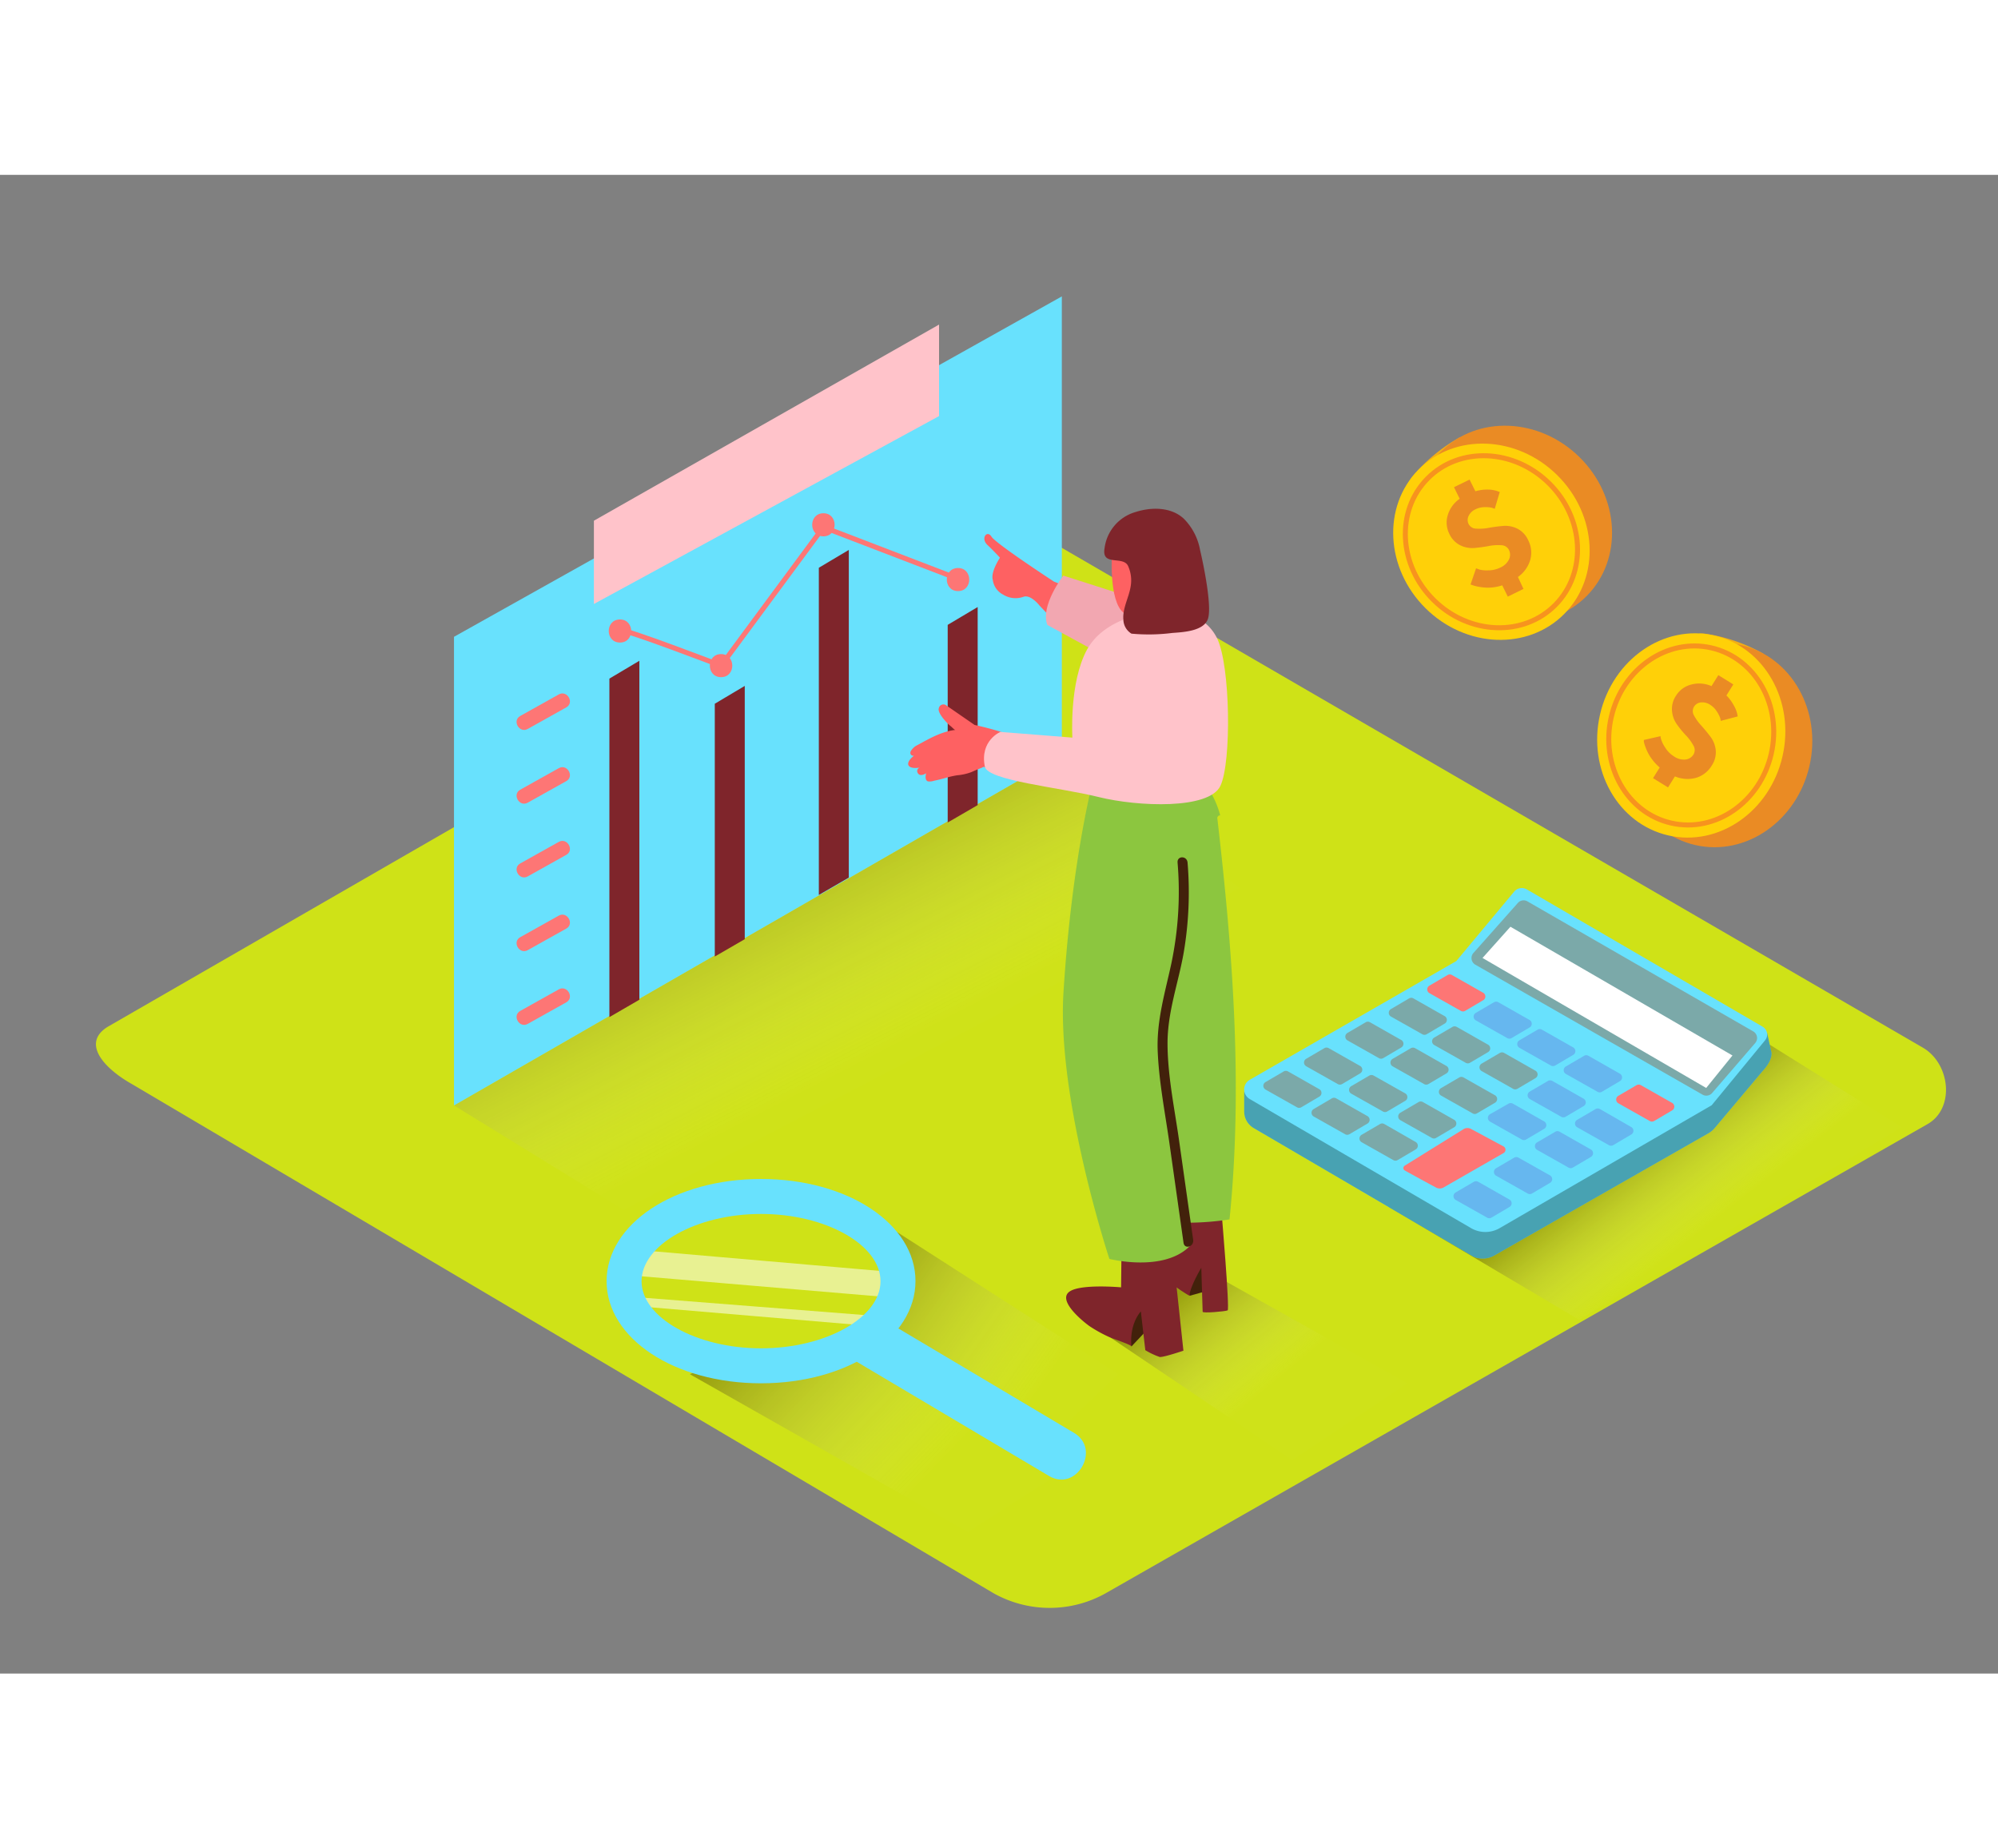 <svg id="Layer_2" data-name="Layer 2" xmlns="http://www.w3.org/2000/svg" xmlns:xlink="http://www.w3.org/1999/xlink" viewBox="0 0 400 300" class="styles_logo__3Jd-a" width="200" height="185"><rect x="0" y="0" width="400" height="300" fill="#808080" stroke="none"/><defs><linearGradient id="linear-gradient__tLzcO2A5" x1="175.4" y1="175.96" x2="151.21" y2="128.79" gradientUnits="userSpaceOnUse"><stop offset="0" stop-color="#fff" stop-opacity="0.03"/><stop offset="0.99" stop-color="#2a1700"/></linearGradient><linearGradient id="linear-gradient-2__tLzcO2A5" x1="339.75" y1="211.85" x2="325.5" y2="193.66" xmlns:xlink="http://www.w3.org/1999/xlink" xlink:href="#linear-gradient__tLzcO2A5"/><linearGradient id="linear-gradient-3__tLzcO2A5" x1="255.32" y1="241.29" x2="238.9" y2="221.4" xmlns:xlink="http://www.w3.org/1999/xlink" xlink:href="#linear-gradient__tLzcO2A5"/><linearGradient id="linear-gradient-4__tLzcO2A5" x1="208.44" y1="241.99" x2="173" y2="217.14" xmlns:xlink="http://www.w3.org/1999/xlink" xlink:href="#linear-gradient__tLzcO2A5"/><linearGradient id="linear-gradient-5__tLzcO2A5" x1="254.93" y1="259.01" x2="288.43" y2="226.71" gradientTransform="matrix(-1, 0, 0, 1, 441.61, 0)" xmlns:xlink="http://www.w3.org/1999/xlink" xlink:href="#linear-gradient__tLzcO2A5"/></defs><title>PP</title><path d="M198.91,283.92,26.41,182c-5.49-3.08-10.2-8.15-4.85-11.46L194.69,70.74c2.6-1.61,6.54-2.66,9.18-1.13L384.94,174.7c5.49,3.19,6.48,12.1,1,15.29L221.65,283.76A22.94,22.94,0,0,1,198.91,283.92Z" fill="#cfe217"/><polygon points="90.89 186.28 124.87 207.17 248.19 142.78 212.58 116.25 90.89 186.28" opacity="0.32" fill="url(#linear-gradient__tLzcO2A5)"/><polygon points="278.02 206.6 316.12 229.18 380.75 190.63 338.5 164.25 278.02 206.6" opacity="0.32" fill="url(#linear-gradient-2__tLzcO2A5)"/><polygon points="222.36 232.78 258.73 257.27 281.74 241.9 240.53 218.77 222.36 232.78" opacity="0.32" fill="url(#linear-gradient-3__tLzcO2A5)"/><path d="M249.09,183.5v4a3.83,3.83,0,0,0,1.89,3.3l44,25.75a4.68,4.68,0,0,0,4.17-.23L342,191.86a4.81,4.81,0,0,0,1.33-1.12l9.31-11.07c.44-.53,2.18-2.24,2-4l-.85-3.86" fill="#68e1fd"/><path d="M249.09,183.5v4a3.83,3.83,0,0,0,1.89,3.3l44,25.75a4.68,4.68,0,0,0,4.17-.23L342,191.86a4.81,4.81,0,0,0,1.33-1.12l9.31-11.07c.44-.53,2.18-2.24,2-4l-.85-3.86" fill="#205150" opacity="0.43"/><path d="M250.2,185l44.31,25.84a5.69,5.69,0,0,0,5.72,0l42.45-24.6,10.69-13a1.81,1.81,0,0,0-.49-2.72l-47.18-27.47a2,2,0,0,0-2.59.46l-11.56,13.87-41.34,23.76A2.22,2.22,0,0,0,250.2,185Z" fill="#68e1fd"/><path d="M295,155.74l8.88-10a1.53,1.53,0,0,1,1.91-.31L351,171.46a1.53,1.53,0,0,1,.39,2.33l-8.62,10a1.53,1.53,0,0,1-1.92.33l-45.46-26A1.53,1.53,0,0,1,295,155.74Z" fill="#7ba9a9"/><polygon points="296.8 156.76 302.39 150.51 346.84 176.28 341.58 182.78 296.8 156.76" fill="#fff"/><path d="M324,185.85l6.29,3.55a.86.86,0,0,0,.86,0l3.61-2.13a.86.86,0,0,0,0-1.5l-6.26-3.55a.86.86,0,0,0-.86,0L324,184.35A.86.86,0,0,0,324,185.85Z" fill="#fd7675"/><path d="M315.81,190.68l6.29,3.55a.86.86,0,0,0,.86,0l3.61-2.13a.86.86,0,0,0,0-1.5L320.3,187a.86.86,0,0,0-.86,0l-3.64,2.13A.86.86,0,0,0,315.81,190.68Z" fill="#66b7ef"/><path d="M307.73,195.17l6.29,3.55a.86.86,0,0,0,.86,0l3.61-2.13a.86.86,0,0,0,0-1.5l-6.26-3.55a.86.86,0,0,0-.86,0l-3.64,2.13A.86.86,0,0,0,307.73,195.17Z" fill="#66b7ef"/><path d="M299.55,200.36l6.29,3.55a.86.86,0,0,0,.86,0l3.61-2.13a.86.86,0,0,0,0-1.5L304,196.73a.86.86,0,0,0-.86,0l-3.64,2.13A.86.86,0,0,0,299.55,200.36Z" fill="#66b7ef"/><path d="M291.43,205.19l6.29,3.55a.86.86,0,0,0,.86,0l3.61-2.13a.86.86,0,0,0,0-1.5l-6.26-3.55a.86.86,0,0,0-.86,0l-3.64,2.13A.86.86,0,0,0,291.43,205.19Z" fill="#66b7ef"/><path d="M286.17,163.8l6.29,3.55a.86.86,0,0,0,.86,0l3.61-2.13a.86.86,0,0,0,0-1.5l-6.26-3.55a.86.86,0,0,0-.86,0l-3.64,2.13A.86.86,0,0,0,286.17,163.8Z" fill="#fd7675"/><path d="M304.19,174.74l6.29,3.55a.86.86,0,0,0,.86,0l3.61-2.13a.86.86,0,0,0,0-1.5l-6.26-3.55a.86.86,0,0,0-.86,0l-3.64,2.13A.86.86,0,0,0,304.19,174.74Z" fill="#66b7ef"/><path d="M295.46,169.25l6.29,3.55a.86.86,0,0,0,.86,0l3.61-2.13a.86.86,0,0,0,0-1.5l-6.26-3.55a.86.86,0,0,0-.86,0l-3.64,2.13A.86.86,0,0,0,295.46,169.25Z" fill="#66b7ef"/><path d="M313.54,180l6.29,3.55a.86.86,0,0,0,.86,0l3.61-2.13a.86.86,0,0,0,0-1.5L318,176.34a.86.86,0,0,0-.86,0l-3.64,2.13A.86.86,0,0,0,313.54,180Z" fill="#66b7ef"/><path d="M298.37,189.55l6.29,3.55a.86.86,0,0,0,.86,0l3.61-2.13a.86.86,0,0,0,0-1.5l-6.26-3.55a.86.86,0,0,0-.86,0L298.36,188A.86.86,0,0,0,298.37,189.55Z" fill="#66b7ef"/><path d="M306.27,185l6.29,3.55a.86.86,0,0,0,.86,0l3.61-2.13a.86.86,0,0,0,0-1.5l-6.26-3.55a.86.86,0,0,0-.86,0l-3.64,2.13A.86.86,0,0,0,306.27,185Z" fill="#66b7ef"/><path d="M281.22,198.34a.55.55,0,0,0,0,.94c1.49.85,4.76,2.62,6.25,3.42a1.56,1.56,0,0,0,1.53,0l12-6.88a.76.76,0,0,0,0-1.34L294.53,191a1.49,1.49,0,0,0-1.49,0Z" fill="#fd7675"/><path d="M278.46,168.48l6.29,3.55a.86.86,0,0,0,.86,0l3.61-2.13a.86.86,0,0,0,0-1.5l-6.26-3.55a.86.86,0,0,0-.86,0L278.45,167A.86.86,0,0,0,278.46,168.48Z" fill="#7ba9a9"/><path d="M270.56,183.94l6.29,3.55a.86.86,0,0,0,.86,0l3.61-2.13a.86.86,0,0,0,0-1.5L275,180.3a.86.86,0,0,0-.86,0l-3.64,2.13A.86.86,0,0,0,270.56,183.94Z" fill="#7ba9a9"/><path d="M278.81,178.45,285.1,182a.86.86,0,0,0,.86,0l3.61-2.13a.86.86,0,0,0,0-1.5l-6.26-3.55a.86.86,0,0,0-.86,0l-3.64,2.13A.86.86,0,0,0,278.81,178.45Z" fill="#7ba9a9"/><path d="M269.77,173.26l6.29,3.55a.86.86,0,0,0,.86,0l3.61-2.13a.86.86,0,0,0,0-1.5l-6.26-3.55a.86.86,0,0,0-.86,0l-3.64,2.13A.86.86,0,0,0,269.77,173.26Z" fill="#7ba9a9"/><path d="M296.63,179.4l6.29,3.55a.86.86,0,0,0,.86,0l3.61-2.13a.86.86,0,0,0,0-1.5l-6.26-3.55a.86.86,0,0,0-.86,0l-3.64,2.13A.86.86,0,0,0,296.63,179.4Z" fill="#7ba9a9"/><path d="M287.14,174.19l6.29,3.55a.86.86,0,0,0,.86,0l3.61-2.13a.86.86,0,0,0,0-1.5l-6.26-3.55a.86.86,0,0,0-.86,0l-3.64,2.13A.86.86,0,0,0,287.14,174.19Z" fill="#7ba9a9"/><path d="M288.53,184.32l6.29,3.55a.86.86,0,0,0,.86,0l3.61-2.13a.86.86,0,0,0,0-1.5L293,180.68a.86.86,0,0,0-.86,0l-3.64,2.13A.86.86,0,0,0,288.53,184.32Z" fill="#7ba9a9"/><path d="M261.53,178.45l6.29,3.55a.86.86,0,0,0,.86,0l3.61-2.13a.86.86,0,0,0,0-1.5L266,174.81a.86.86,0,0,0-.86,0l-3.64,2.13A.86.86,0,0,0,261.53,178.45Z" fill="#7ba9a9"/><path d="M280.36,189.23l6.29,3.55a.86.86,0,0,0,.86,0l3.61-2.13a.86.86,0,0,0,0-1.5l-6.26-3.55a.86.86,0,0,0-.86,0l-3.64,2.13A.86.86,0,0,0,280.36,189.23Z" fill="#7ba9a9"/><path d="M253.36,183.1l6.29,3.55a.86.86,0,0,0,.86,0l3.61-2.13a.86.86,0,0,0,0-1.5l-6.26-3.55a.86.86,0,0,0-.86,0l-3.64,2.13A.86.86,0,0,0,253.36,183.1Z" fill="#7ba9a9"/><path d="M263,188.49l6.29,3.55a.86.86,0,0,0,.86,0l3.61-2.13a.86.86,0,0,0,0-1.5l-6.26-3.55a.86.86,0,0,0-.86,0L263,187A.86.86,0,0,0,263,188.49Z" fill="#7ba9a9"/><path d="M272.65,193.67l6.29,3.55a.86.86,0,0,0,.86,0l3.61-2.13a.86.86,0,0,0,0-1.5L277.14,190a.86.86,0,0,0-.86,0l-3.64,2.13A.86.86,0,0,0,272.65,193.67Z" fill="#7ba9a9"/><path d="M292.29,52.52a34,34,0,0,0-9.51,7.85c-4.2,5.12,14.16,1.56,14.16,1.56" fill="#f2ae16"/><ellipse cx="303.07" cy="69.86" rx="18.74" ry="20.53" transform="translate(40.32 236.28) rotate(-45.33)" fill="#ea8b24"/><ellipse cx="298.59" cy="73.44" rx="18.74" ry="20.53" transform="translate(36.44 234.16) rotate(-45.33)" fill="#ffd008"/><ellipse cx="298.59" cy="73.44" rx="16.43" ry="17.99" transform="translate(36.44 234.16) rotate(-45.33)" fill="none" stroke="#f7931e" stroke-miterlimit="10"/><path d="M297.86,63a6.45,6.45,0,0,1,1.8.27l.59.22-1,3.36q-.22-.09-.59-.21a5.39,5.39,0,0,0-1.38-.12,4.17,4.17,0,0,0-1.87.42,2.79,2.79,0,0,0-1.4,1.35,1.81,1.81,0,0,0,0,1.59,1.71,1.71,0,0,0,1.52.94,9.78,9.78,0,0,0,2.5-.16q1.39-.25,2.85-.38a5.4,5.4,0,0,1,2.85.52,4.76,4.76,0,0,1,2.21,2.32,5.45,5.45,0,0,1,.43,3.91,6.43,6.43,0,0,1-2.48,3.47L305,82.88l-3.14,1.55-1.11-2.26a9.67,9.67,0,0,1-2,.42,8.92,8.92,0,0,1-1.77,0,11.94,11.94,0,0,1-1.35-.22,6.28,6.28,0,0,1-.9-.26L294.4,82l1.11-3.24.71.26a6.32,6.32,0,0,0,1.73.15,5.43,5.43,0,0,0,2.41-.56A3.46,3.46,0,0,0,302.09,77a2.16,2.16,0,0,0,0-1.92,1.73,1.73,0,0,0-1.53-.94,9.39,9.39,0,0,0-2.51.16q-1.4.26-2.85.39a5.41,5.41,0,0,1-2.84-.53,4.76,4.76,0,0,1-2.21-2.32,5,5,0,0,1-.32-3.68,6.12,6.12,0,0,1,2.4-3.32l-1.14-2.32L294.21,61l1.16,2.34A8.22,8.22,0,0,1,297.86,63Z" fill="#ea8b24"/><polyline points="179.56 211.6 223.85 240.04 210.27 253.07 176.48 232.34" opacity="0.32" fill="url(#linear-gradient-4__tLzcO2A5)"/><path d="M159,241.07c6-4.11,7.26-1.51,12.55-6.57l43.24,23.74-21,13.41L138.14,240.1C140.55,238.18,156.52,242.77,159,241.07Z" opacity="0.32" fill="url(#linear-gradient-5__tLzcO2A5)"/><path d="M176.58,219.44l-46.14-4s-4.16,3.69-3.36,4.92l49.5,4.2S178.32,220.47,176.58,219.44Z" fill="#fff" opacity="0.53"/><polygon points="174.85 228.38 126.29 224.57 127.7 226.47 173.22 230.33 174.85 228.38" fill="#fff" opacity="0.53"/><path d="M121.44,221.47C121.44,210,135,201,152.36,201s30.92,9,30.92,20.43S169.7,241.9,152.36,241.9,121.44,232.92,121.44,221.47Zm7,0c0,7.28,11,13.43,23.92,13.43s23.92-6.15,23.92-13.43S165.33,208,152.36,208,128.44,214.18,128.44,221.47Z" fill="#68e1fd"/><path d="M176.88,229.15,215,251.81c5.53,3.28.5,11.93-5,8.63l-38.16-22.66c-5.53-3.28-.5-11.93,5-8.63Z" fill="#68e1fd"/><path d="M353,95.84a34,34,0,0,0-11.68-4c-6.57-.88,6.12,12.86,6.12,12.86" fill="#f2ae16"/><ellipse cx="343.98" cy="114.14" rx="20.53" ry="18.74" transform="translate(155.88 423.93) rotate(-77.09)" fill="#ea8b24"/><ellipse cx="338.58" cy="112.21" rx="20.53" ry="18.74" transform="translate(153.57 417.17) rotate(-77.09)" fill="#ffd008"/><ellipse cx="338.58" cy="112.21" rx="17.99" ry="16.43" transform="translate(153.57 417.17) rotate(-77.09)" fill="none" stroke="#f7931e" stroke-miterlimit="10"/><path d="M347.05,106.11a6.45,6.45,0,0,1,.72,1.68l.12.62-3.4.89q0-.24-.13-.62a5.39,5.39,0,0,0-.63-1.23,4.17,4.17,0,0,0-1.34-1.36,2.79,2.79,0,0,0-1.89-.48,1.81,1.81,0,0,0-1.35.84,1.71,1.71,0,0,0,0,1.79,9.78,9.78,0,0,0,1.45,2q.94,1.05,1.83,2.22a5.4,5.4,0,0,1,1.06,2.7,4.76,4.76,0,0,1-.81,3.1,5.45,5.45,0,0,1-3.1,2.43,6.43,6.43,0,0,1-4.26-.28l-1.38,2.21-3-1.85,1.33-2.14a9.67,9.67,0,0,1-1.43-1.51,8.92,8.92,0,0,1-.95-1.49,11.94,11.94,0,0,1-.53-1.26,6.28,6.28,0,0,1-.26-.9l0-.35,3.34-.76q0,.28.15.74a6.32,6.32,0,0,0,.79,1.55,5.43,5.43,0,0,0,1.75,1.76,3.46,3.46,0,0,0,2.29.63,2.16,2.16,0,0,0,1.61-1,1.73,1.73,0,0,0,0-1.79,9.39,9.39,0,0,0-1.46-2q-1-1.05-1.83-2.22a5.41,5.41,0,0,1-1-2.69,4.76,4.76,0,0,1,.81-3.1,5,5,0,0,1,3-2.2,6.12,6.12,0,0,1,4.09.3l1.37-2.19,3,1.85-1.38,2.21A8.22,8.22,0,0,1,347.05,106.11Z" fill="#ea8b24"/><polygon points="90.89 92.47 212.58 24.33 212.58 116.25 90.89 186.28 90.89 92.47" fill="#68e1fd"/><polygon points="188 29.97 188 48.29 118.9 85.9 118.9 69.23 188 29.97" fill="#ffc3ca"/><path d="M122,168.6V100.84l6-3.57v67.85Z" fill="#7f252b"/><path d="M143.1,156.47V105.87l6-3.57V153Z" fill="#7f252b"/><path d="M163.93,144.15V78.65l6-3.57v65.59Z" fill="#7f252b"/><path d="M189.73,129.64V90.08l6-3.57v39.65Z" fill="#7f252b"/><path d="M124.12,89c-3,0-3,4.62,0,4.62S127.1,89,124.12,89Z" fill="#fd7675"/><path d="M144.36,95.93c-3,0-3,4.62,0,4.62S147.34,95.93,144.36,95.93Z" fill="#fd7675"/><path d="M164.85,67.74c-3,0-3,4.62,0,4.62S167.83,67.74,164.85,67.74Z" fill="#fd7675"/><path d="M191.8,78.7c-3,0-3,4.62,0,4.62S194.78,78.7,191.8,78.7Z" fill="#fd7675"/><path d="M124.59,91.29c.31-.5,19.77,6.95,19.77,6.95l20.49-27.72L191.8,80.86" fill="none" stroke="#fd7675" stroke-miterlimit="10"/><path d="M105.66,110.91l7.71-4.31c1.68-.94.17-3.54-1.51-2.59l-7.71,4.31c-1.68.94-.17,3.54,1.51,2.59Z" fill="#fd7675"/><path d="M105.66,125.67l7.71-4.31c1.68-.94.17-3.54-1.51-2.59l-7.71,4.31c-1.68.94-.17,3.54,1.51,2.59Z" fill="#fd7675"/><path d="M105.66,140.43l7.71-4.31c1.68-.94.17-3.54-1.51-2.59l-7.71,4.31c-1.68.94-.17,3.54,1.51,2.59Z" fill="#fd7675"/><path d="M105.66,155.19l7.71-4.31c1.68-.94.17-3.54-1.51-2.59l-7.71,4.31c-1.68.94-.17,3.54,1.51,2.59Z" fill="#fd7675"/><path d="M105.66,169.95l7.71-4.31c1.68-.94.17-3.54-1.51-2.59l-7.71,4.31c-1.68.94-.17,3.54,1.51,2.59Z" fill="#fd7675"/><path d="M211,81.42s-11.66-7.61-12.51-9-2.24.31-.8,1.67,2.5,2.55,2.5,2.55-1.89,2.82-1.44,4.41a3.9,3.9,0,0,0,2.12,3,4.69,4.69,0,0,0,4.12.38c1.48-.38,3.15,1.82,3.15,1.82l3.67,3.86,4.44-6.59Z" fill="#fe6162"/><path d="M234.48,87.12l-21.6-6.9s-4.7,6.07-3.19,9.89l9.45,5.15" fill="#f2a7b1"/><path d="M238.15,224.38l4.7-1.3-.74-5.73S237,218.2,238.15,224.38Z" fill="#42210b"/><path d="M244.56,207.71s1.66,19.37,1.21,19.59-5,.61-5,.28-.27-8.81-.27-8.81-2.26,3.74-2.38,5.61c0,0-5.4-3.08-6.41-5.55s2.31-12.81,3.57-13.37" fill="#7f252b"/><path d="M226.51,234.53l5.32-5.65-3.47-4.4S225.12,231.62,226.51,234.53Z" fill="#42210b"/><path d="M234.43,212.13l2.49,23.24s-4,1.36-4.75,1.26a15.07,15.07,0,0,1-2.88-1.36l-.89-7.75s-2.31,2.31-1.89,7c0-.32-3.67-1.54-4.15-1.75a27.51,27.51,0,0,1-4.25-2.32c-1.41-1-6.67-5.31-3.85-7,2.4-1.47,10.18-.76,10.18-.76l.11-9.59" fill="#7f252b"/><path d="M243.72,128.88a.55.55,0,0,1,.56-.67,17.87,17.87,0,0,0-2.61-5.71l-22.5-2.65s-4.52,16.08-6.26,43.78C211.56,185.11,222.1,217,222.1,217s10.91,2.77,16.15-2.62l-.21-4.63a55,55,0,0,0,8.11-.66C248.85,182.46,246.8,155.42,243.72,128.88Z" fill="#8cc63f"/><path d="M238.87,213.18l-2.82-19.9c-.9-6.34-2.28-12.86-2.31-19.29s2.17-12.19,3.24-18.32a71.73,71.73,0,0,0,.77-18c-.11-1.4-2.12-1.41-2,0a69.75,69.75,0,0,1-1.22,20.07c-1.26,5.89-3,11.48-2.76,17.61s1.48,12.39,2.35,18.5l2.82,19.9C237.13,215.16,239.07,214.57,238.87,213.18Z" fill="#42210b"/><path d="M205.3,116.28a1.1,1.1,0,0,0,0-.69l.14,0a1,1,0,0,0,.7-.14l.22.06c1.24.39,1.75-1.56.51-2-1-.31-2-.59-3-.86l-.09,0a63.17,63.17,0,0,0-8.66-2.53l-5.65-3.9a.94.94,0,0,0-1.52.56c-.32.94,1.65,3,2.32,3.53l0,0,.2.17c.13.11.64.65.8.63-2.75.31-5.17,1.71-7.53,3a3.8,3.8,0,0,0-.6.35,3.46,3.46,0,0,0-.67.7c-.43.56-.19,1.13.49,1.13,0,0-1.5,1.11-1.07,1.92s2.35.43,2.35.43a.71.71,0,0,0-.51,1.09c.46.88,1.68.06,1.68.06s-.4,1.37.37,1.62a2.75,2.75,0,0,0,1.23-.13c.75-.15,1.49-.34,2.22-.54a18.94,18.94,0,0,1,2.4-.55,10.7,10.7,0,0,0,2.83-.63c.39-.17.79-.36,1.19-.52l.7-.28c.11,0,.54-.29.64-.25l4,1.57c1.09.42,3,1.69,4.21,1.27s.71-2.39-.52-2c.26-.09-.28-.14-.43-.2l-1.11-.43a8.93,8.93,0,0,0,3.19.64,1,1,0,0,0,.71-1.73A13.41,13.41,0,0,0,205.3,116.28Z" fill="#fe6162"/><path d="M234.48,87.12S222,87.12,217.64,95c-3.63,6.61-2.95,17.65-2.95,17.65l-14.42-1.14s-4.14,1.73-3.11,6.93c.56,2.83,14.87,4.14,22.77,6.1s22.16,2.53,24.4-2.24,2-24-.65-29.49S234.48,87.12,234.48,87.12Z" fill="#ffc3ca"/><path d="M233.1,86.19s-5,3.83-8.11,1.51-2.36-12.33-2.36-12.33,1.59-3,7.49.76S233.1,86.19,233.1,86.19Z" fill="#fe6162"/><path d="M235.17,87.54,235,87.3l-3.14,1-.06.16C232.94,88.12,234.05,87.81,235.17,87.54Z" fill="#7f252b"/><path d="M240.27,75.17A11.89,11.89,0,0,0,237,68.83c-2.55-2.37-6.48-2.35-9.62-1.35a8.66,8.66,0,0,0-6.24,7.22c-.69,3.78,3.73,1.45,4.71,3.61a7,7,0,0,1,.52,4c-.33,2.25-1.67,4.42-1.47,6.74a3.38,3.38,0,0,0,1.62,2.79,37.67,37.67,0,0,0,8.18-.14c2.12-.16,6.4-.34,7.16-2.92C242.76,85.71,240.28,75.17,240.27,75.17Z" fill="#7f252b"/></svg>